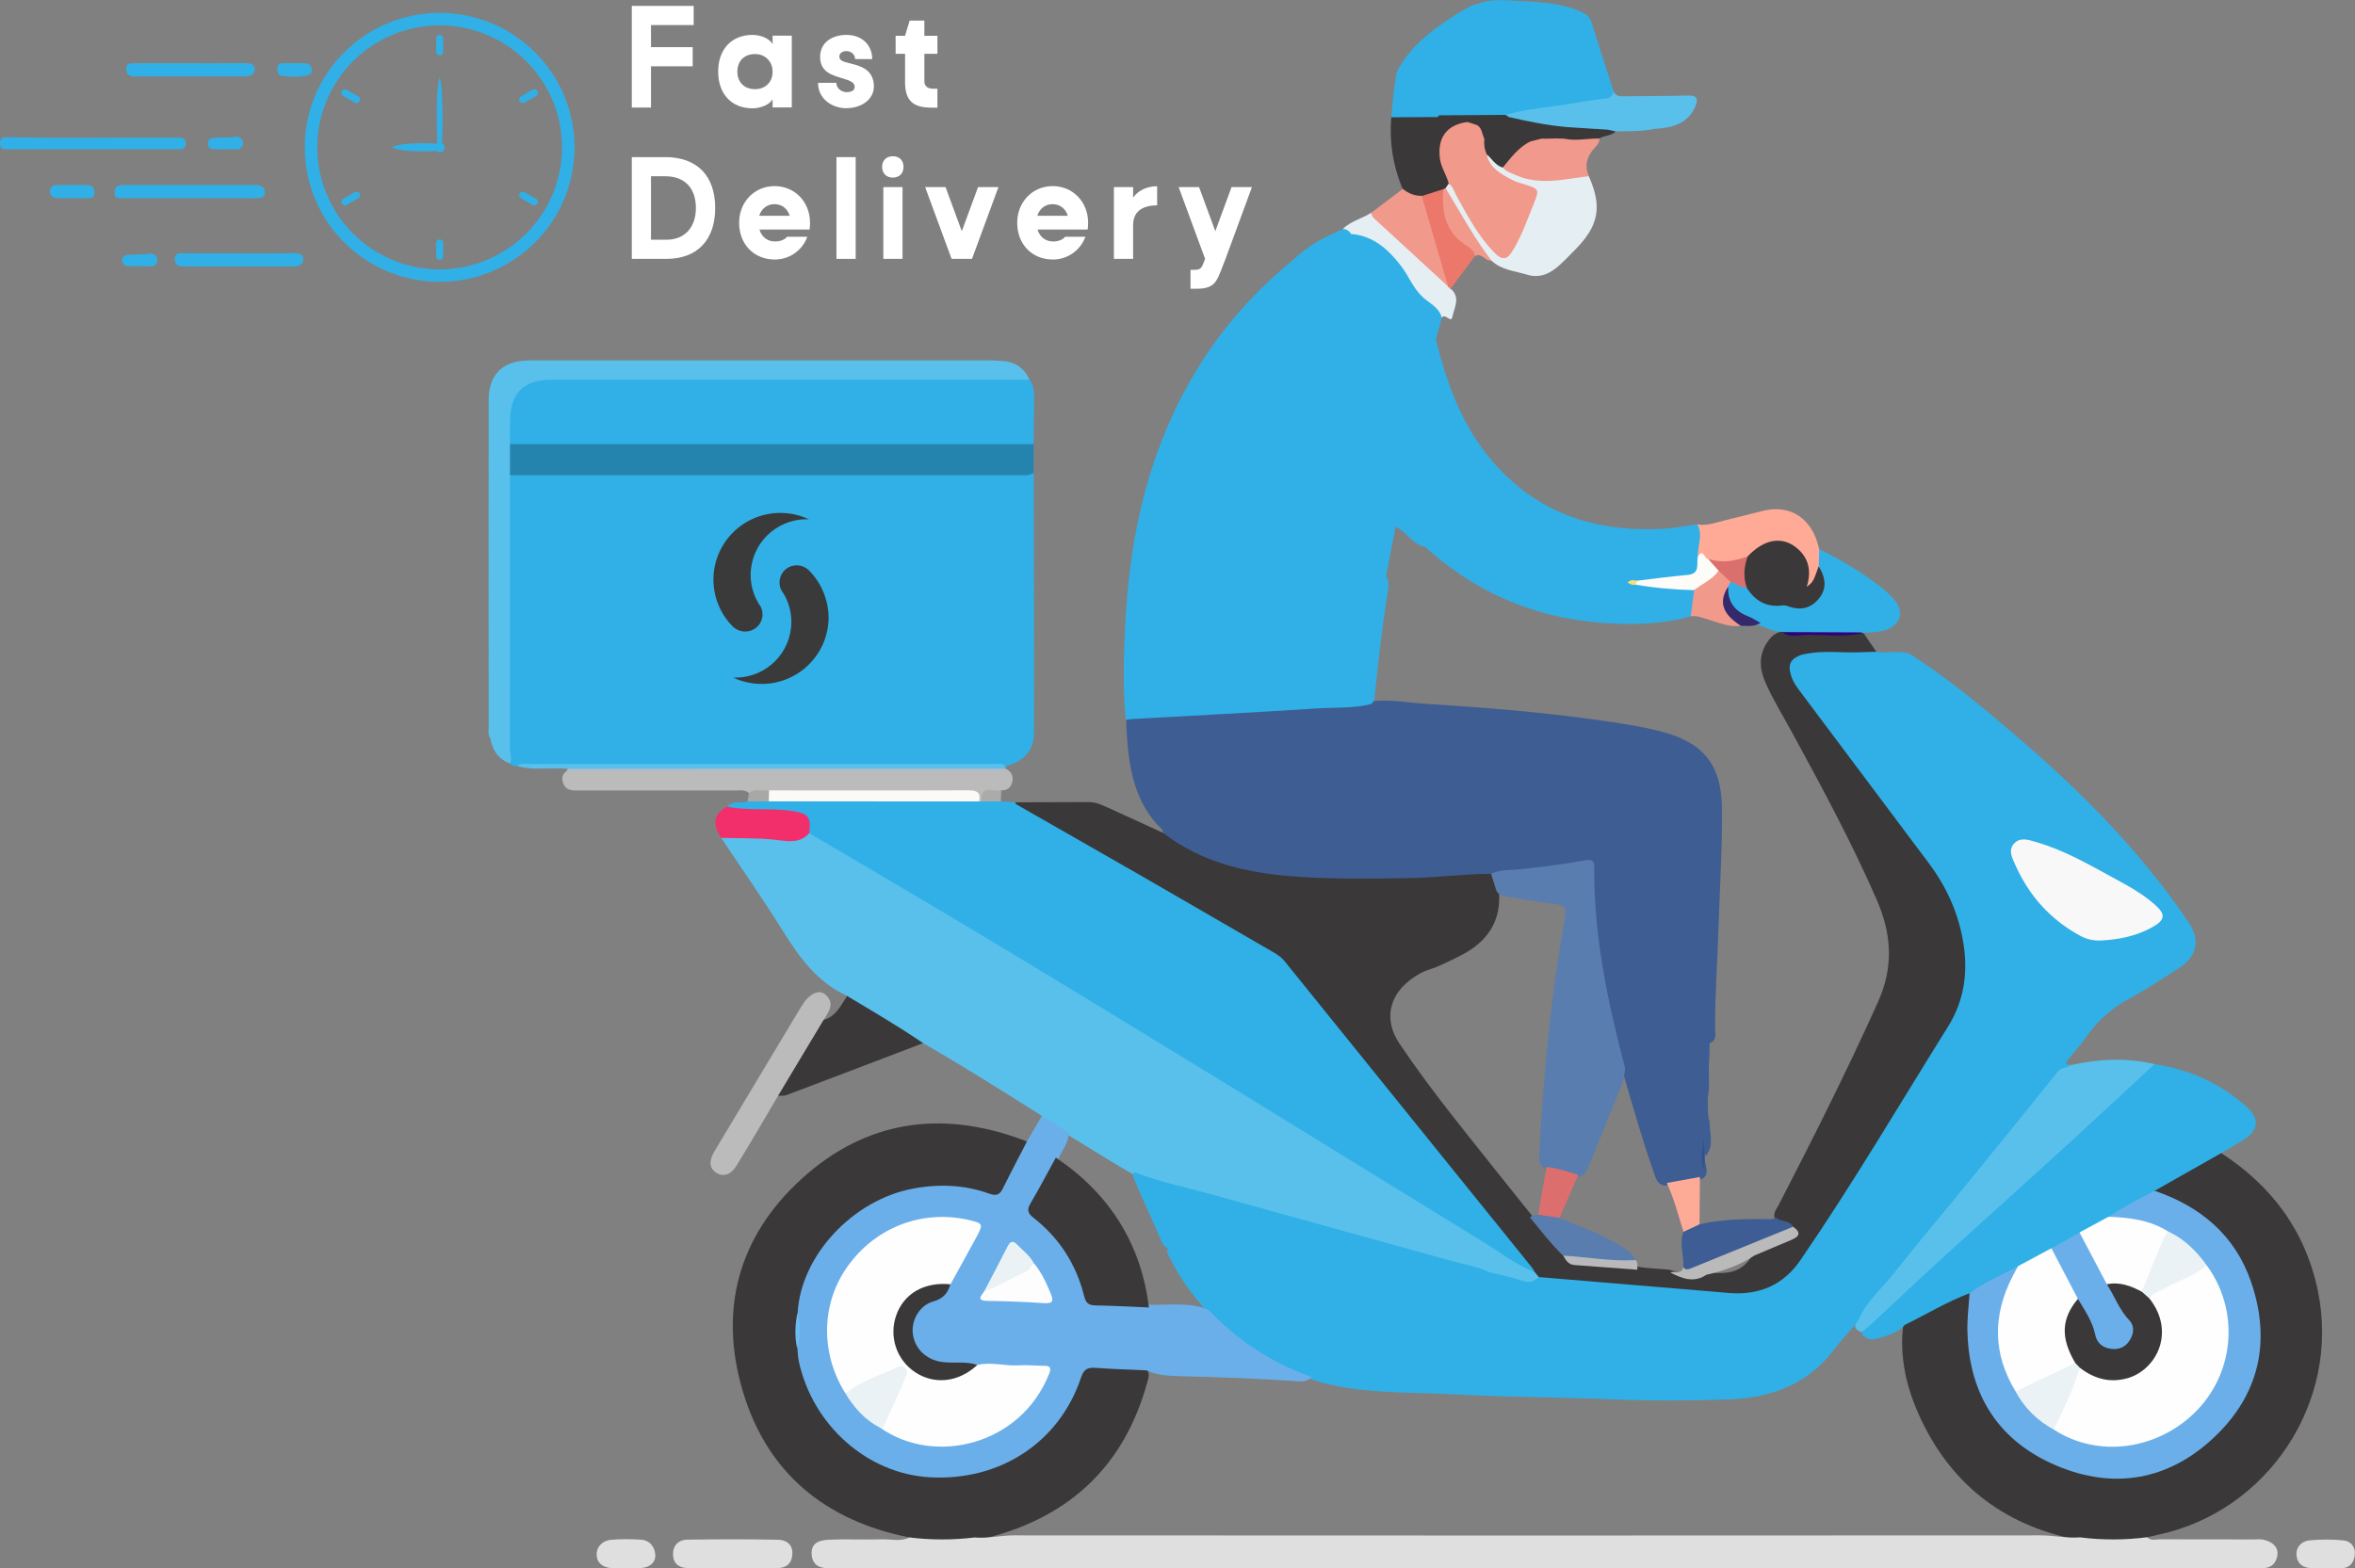 <svg width="575" height="383" viewBox="0 0 575 383" fill="none" xmlns="http://www.w3.org/2000/svg">
<rect x="0" y="0" width="575" height="383" fill="#808080" stroke="none"/>
<g clip-path="url(#clip0)">
<path d="M466.399 159.741C475.483 165.593 483.79 172.461 491.962 179.462C507.878 193.09 522.616 207.813 534.379 225.263C537.273 229.538 536.469 233.546 532.048 236.406C528.055 238.998 524.063 241.616 519.91 243.888C515.622 246.212 512.139 249.259 509.379 253.24C508.066 255.137 506.485 256.874 505.011 258.691C504.368 259.466 504.208 260.027 505.52 260.081C493.918 272.533 483.923 286.268 472.964 299.255C467.659 305.561 462.541 312.001 457.128 318.227C455.788 319.777 455.092 321.781 453.457 323.064C451.448 325.201 449.518 327.366 447.75 329.69C441.346 338.108 432.423 341.395 422.321 341.769C412.889 342.116 403.457 342.143 394.025 341.769C381.217 341.261 368.382 341.234 355.601 340.566C346.598 340.085 337.514 340.352 328.591 338.883C325.992 338.455 323.42 337.974 320.928 337.119C310.799 333.752 301.984 328.328 294.776 320.391C291.265 316.41 288.05 312.215 285.746 307.405C285.263 306.416 284.138 305.133 286.04 304.278C290.328 303.45 294.561 304.439 298.795 304.759C312.889 305.828 326.984 307.137 341.105 308.126C348.339 308.634 355.547 309.569 362.809 309.997C365.864 310.531 368.945 310.959 371.866 312.054C373.366 312.615 374.492 311.867 375.724 311.359C381.351 311.466 386.951 312.134 392.578 312.535C401.099 313.15 409.62 314.032 418.141 314.593C419.213 314.673 420.285 314.7 421.33 314.833C428.511 315.849 434.486 313.577 438.72 307.672C445.794 297.785 452.01 287.337 458.468 277.049C463.586 268.899 468.489 260.615 473.741 252.572C481.566 240.521 480.226 228.389 473.661 216.445C470.285 210.299 465.596 205.008 461.469 199.369C454.556 189.963 447.455 180.718 440.462 171.392C439.175 169.682 437.836 167.998 437.005 166.021C435.504 162.467 437.059 159.741 440.703 159.341C446.49 159.875 452.278 159.207 458.066 159.688C460.826 159.822 463.613 159.795 466.399 159.741Z" fill="#30B0E6"/>
<path d="M126.313 187.104C125.616 187.238 125.08 186.891 124.571 186.516C123.66 185.047 123.607 183.39 123.607 181.733C123.607 161.211 123.607 140.689 123.607 120.167C123.607 118.724 123.473 117.227 124.464 115.998C125.616 115.063 127.01 115.143 128.376 115.143C168.864 115.116 209.352 115.143 249.839 115.116C250.723 115.116 251.608 115.063 252.412 115.517C252.438 136.707 252.519 157.898 252.465 179.088C252.465 183.283 249.812 186.089 245.498 187.158C244.266 187.532 242.98 187.425 241.72 187.425C208.682 187.425 175.643 187.478 142.578 187.398C137.165 187.345 131.726 187.185 126.313 187.104Z" fill="#30B0E6"/>
<path d="M284.003 203.431C283.896 202.362 282.958 201.855 282.342 201.16C277.706 195.896 276.099 189.509 275.402 182.775C275.161 180.477 275.08 178.153 274.946 175.855C275.536 174.919 276.5 174.732 277.492 174.705C284.271 174.385 291.05 173.877 297.856 173.476C307.074 172.942 316.291 172.621 325.482 171.82C328.59 171.552 331.699 171.953 334.78 171.312C339.067 170.724 343.328 171.579 347.562 171.846C361.709 172.755 375.884 173.824 389.925 175.828C395.123 176.576 400.321 177.297 405.413 178.607C415.514 181.172 420.23 186.463 420.418 196.911C420.579 206.584 419.909 216.284 419.614 225.957C419.373 234.295 418.73 242.605 418.757 250.942C418.757 252.332 419.373 254.149 417.283 254.817C416.747 252.626 417.256 250.381 416.935 248.19C417.819 255.672 416.827 263.127 416.988 270.609C417.015 271.785 417.042 272.934 417.417 274.056C417.417 276.835 418.569 279.721 416.533 282.26C415.3 280.95 416.05 279.454 416.05 277.824C415.461 280.63 416.291 283.115 416.693 285.627C416.774 286.749 416.452 287.604 415.3 288.005C412.487 288.726 409.619 289.074 406.779 289.555C404.609 289.501 404.287 287.711 403.751 286.214C400.831 277.931 398.473 269.487 396.007 261.07C392.31 247.682 389.764 234.107 388.558 220.292C388.344 217.968 388.451 215.643 388.451 213.318C388.451 211.581 387.808 210.86 385.986 211.18C378.724 212.463 371.356 213.051 364.067 213.986C350.027 215.269 335.959 215.777 321.865 215.296C315.193 215.055 308.494 214.387 301.929 212.864C296.168 211.528 290.943 209.016 286.066 205.756C285.128 205.221 284.217 204.607 284.003 203.431Z" fill="#3E5D93"/>
<path d="M284.003 203.431C293.542 210.78 304.609 213.238 316.372 214.093C325.616 214.761 334.834 214.601 344.051 214.467C350.723 214.36 357.395 213.425 364.094 213.425C365.461 214.387 365.595 215.91 365.943 217.326C366.72 224.995 363.129 230.099 356.484 233.439C353.965 234.695 351.474 236.005 348.767 236.86C347.186 237.368 345.766 238.249 344.426 239.238C339.041 243.273 337.915 249.205 341.64 254.79C349.035 265.853 357.502 276.114 365.755 286.535C368.462 289.956 371.222 293.349 373.955 296.769C376.688 300.163 379.501 303.477 382.476 306.656C384.217 308.634 386.709 308.42 388.907 308.554C392.551 308.794 396.141 309.435 399.812 309.355C402.331 309.81 404.877 309.836 407.395 310.077C408.762 310.478 410.182 310.665 411.468 311.413C413.344 312.535 414.898 310.611 416.693 310.691C418.408 310.932 420.096 311.012 421.838 310.772C424.732 310.371 426.554 308.821 427.92 306.443C430.225 304.439 433.226 303.877 435.905 302.622C436.977 302.114 438.531 301.74 437.192 300.003C436.147 298.693 433.869 299.094 433.226 297.197C433.065 296.021 433.815 295.193 434.298 294.258C442.711 277.958 450.938 261.604 458.467 244.876C462.46 236.031 461.87 228.042 458.119 219.491C452.036 205.596 444.855 192.288 437.62 179.008C435.396 174.919 432.931 170.938 431.056 166.689C429.609 163.402 429.367 160.116 431.431 156.962C432.476 155.359 433.789 154.103 435.932 154.264C442.122 154.451 448.312 154.21 454.501 154.397C454.662 154.451 454.823 154.531 454.984 154.584C456.029 156.134 457.101 157.657 458.146 159.207C457.261 160.062 456.163 159.768 455.144 159.768C450.643 159.848 446.141 159.661 441.64 159.875C441.131 160.035 440.595 160.142 440.086 159.822C437.218 160.837 436.468 162.12 437.245 164.792C437.728 166.502 438.773 167.918 439.844 169.308C450.214 183.149 460.584 196.991 470.954 210.833C475.321 216.685 478.242 223.152 479.394 230.42C480.546 237.608 479.528 244.475 475.696 250.621C463.773 269.727 452.358 289.154 439.603 307.752C435.37 313.951 429.367 316.41 421.972 315.768C420.418 315.635 418.864 315.501 417.31 315.368C403.43 314.219 389.576 313.043 375.696 311.894C375.053 311.627 374.491 311.253 374.035 310.718C356.136 288.726 338.451 266.547 320.498 244.582C320.364 244.422 320.23 244.288 320.123 244.128C315.086 235.978 307.368 231.195 299.223 226.599C282.101 216.952 265.166 207.039 248.231 197.098C248.071 196.991 247.937 196.858 247.803 196.697C247.642 196.43 247.669 196.19 247.883 195.949C253.885 195.922 259.887 195.922 265.889 195.896C267.604 195.896 269.078 196.617 270.579 197.285C275.08 199.316 279.528 201.374 284.003 203.431Z" fill="#3A3838"/>
<path d="M374.732 310.691C375.053 311.092 375.375 311.466 375.697 311.867C374.544 313.016 373.419 313.417 371.677 312.802C369.051 311.867 366.238 311.386 363.532 310.691C347.535 307.458 332.047 302.408 316.291 298.212C304.368 295.033 292.524 291.666 280.627 288.379C279.421 288.032 278.189 287.684 277.09 287.07C271.463 283.863 265.997 280.336 260.423 276.996C258.467 275.392 255.814 274.724 254.314 272.48C244.721 266.441 235.155 260.375 225.321 254.737C222.883 254.416 221.195 252.732 219.239 251.557C215.836 249.526 212.487 247.388 209.084 245.384C208.172 244.85 207.288 244.235 206.806 243.22C199.571 239.906 195.204 233.894 191.157 227.374C186.334 219.651 181.109 212.169 176.045 204.58C179.85 202.977 183.789 203.805 187.701 204.072C190.782 204.286 193.864 204.767 196.758 203.217C198.58 202.71 199.92 203.832 201.313 204.66C221.65 216.685 241.935 228.79 262.138 241.028C298.392 262.967 334.459 285.279 370.471 307.618C371.972 308.58 373.285 309.729 374.732 310.691Z" fill="#59C0EB"/>
<path d="M374.731 310.691C370.23 309.008 366.505 305.988 362.486 303.53C342.389 291.211 322.373 278.786 302.277 266.467C282.502 254.362 262.727 242.284 242.872 230.313C227.84 221.254 212.673 212.41 197.561 203.458C196.811 199.102 193.515 198.595 189.978 198.488C187.164 198.408 184.324 198.675 181.537 198.301C180.144 198.114 178.59 198.167 177.491 196.965C178.402 196.19 179.447 195.842 180.653 195.949C182.877 196.43 185.021 195.575 187.245 195.575C203.751 195.682 220.283 195.682 236.789 195.602C240.567 195.575 244.319 195.949 248.043 196.377C258.145 202.149 268.247 207.92 278.349 213.719C289.201 219.972 300.026 226.278 310.851 232.531C311.87 233.119 312.807 233.733 313.584 234.669C333.815 259.76 354.045 284.825 374.303 309.89C374.49 310.184 374.597 310.451 374.731 310.691Z" fill="#30B0E6"/>
<path d="M334.78 171.953C330.413 173.049 325.911 172.728 321.463 173.022C306.431 174.011 291.372 174.759 276.34 175.614C275.857 175.641 275.375 175.748 274.893 175.828C274.062 167.785 274.357 159.741 274.786 151.698C275.697 134.73 278.778 118.189 285.772 102.557C292.631 87.219 302.519 74.206 315.595 63.597C316.774 63.704 316.372 64.613 316.157 65.094C313.398 71.427 314.067 77.867 315.407 84.333C312.808 103.76 319.641 120.006 332.288 134.356C334.459 136.814 337.352 138.605 338.907 141.598C339.201 143.468 338.719 145.285 338.451 147.075C337.326 154.451 336.495 161.879 335.718 169.308C335.664 170.27 335.638 171.258 334.78 171.953Z" fill="#30B0E6"/>
<path d="M315.006 84.627C312.942 78.08 312.567 71.587 315.434 65.147C315.649 64.666 316.211 64.185 315.595 63.597C318.355 60.952 321.49 58.868 325 57.291C326.608 57.425 328.001 56.302 329.609 56.463C334.941 56.783 338.773 59.723 341.935 63.678C344.025 66.296 345.686 69.262 347.482 72.095C347.696 74.045 348.634 75.756 349.33 77.546C349.974 79.256 350.59 80.966 350.59 82.81C353.269 93.846 357.101 104.348 364.738 113.059C375.697 125.565 389.845 130.027 406.029 129.145C408.843 128.985 411.603 128.424 414.389 128.05C416.265 129.012 415.676 130.775 415.756 132.298C415.836 133.528 415.193 134.703 415.274 135.933C415.086 140.395 414.711 140.823 410.317 141.437C406.967 141.891 403.618 142.533 400.215 142.506C399.223 142.479 398.259 142.533 397.294 142.853C380.922 144.296 365.059 143.04 350.429 134.623C349.518 134.089 348.553 133.581 347.482 133.447C344.588 132.592 343.168 129.626 340.461 128.477C329.207 119.232 321.061 107.875 316.721 93.926C315.783 90.933 314.684 87.887 315.006 84.627Z" fill="#30B0E6"/>
<path d="M222.079 375.491C201.607 371.43 187.352 359.832 181.377 339.818C175.428 319.857 180.305 301.9 195.793 287.845C211.361 273.709 229.608 271.037 249.357 278.252C249.812 278.412 250.268 278.599 250.696 278.786C251.42 279.641 250.991 280.496 250.536 281.191C248.767 284.104 247.374 287.203 245.712 290.169C244.587 292.147 243.14 292.761 240.862 292.067C234.11 289.982 227.277 289.875 220.444 291.692C207.261 295.14 196.65 307.512 195.444 320.846C194.935 323.598 194.56 326.35 195.418 329.129C197.025 343.238 204.769 352.831 217.792 357.802C236.361 364.883 255.841 355.717 262.915 337.092C264.308 333.458 264.791 332.87 268.676 333.351C272.427 333.806 276.259 333.351 279.93 334.367C280.868 335.409 280.412 336.585 280.091 337.68C274.517 357.935 261.307 370.387 241.05 375.571C239.844 375.892 238.612 376.186 237.325 376.293C233.413 377.068 229.448 376.961 225.509 376.72C224.303 376.64 223.044 376.453 222.079 375.491Z" fill="#3A3838"/>
<path d="M280.01 334.687C275.83 334.5 271.65 334.367 267.47 334.073C265.568 333.939 264.657 334.34 263.96 336.398C258.681 352.27 244.131 361.783 226.982 360.794C211.763 359.913 198.445 348.128 195.042 332.496C194.828 331.454 194.801 330.385 194.694 329.343C194.667 326.43 194.962 323.545 194.748 320.632C195.525 306.71 208.145 293.082 222.883 290.303C229.206 289.101 235.503 289.341 241.559 291.532C243.381 292.173 244.131 291.746 244.908 290.169C246.784 286.348 248.794 282.58 250.723 278.813C251.929 276.728 253.161 274.644 254.367 272.56C256.564 273.896 258.762 275.259 260.932 276.595C261.012 279.214 259.137 281.057 258.279 283.302C256.109 286.642 254.716 290.383 252.599 293.75C251.714 295.166 252.197 296.315 253.376 297.304C259.244 302.221 263.183 308.42 265.326 315.769C265.755 317.238 266.505 318.2 268.14 318.147C272.508 318.013 276.848 318.334 281.189 318.655C285.852 318.761 290.568 317.986 295.069 319.884C302.143 327.366 310.53 332.87 320.284 336.317C318.944 337.707 317.202 337.36 315.621 337.253C306.698 336.692 297.776 336.317 288.853 336.13C285.852 336.024 282.797 336.05 280.01 334.687Z" fill="#6AAFEA"/>
<path d="M542.337 281.618C554.797 289.715 562.969 300.778 565.971 315.448C571.464 342.33 553.779 369.185 526.823 374.85C525.965 375.037 525.108 375.251 524.277 375.438C520.017 377.736 515.435 376.667 510.96 376.667C510.102 376.667 509.245 376.426 508.388 376.293C490.274 373.033 476.93 363.333 469.052 346.685C465.622 339.417 463.666 331.721 464.711 323.545C465.06 322.663 465.863 322.315 466.641 321.941C470.258 320.178 473.902 318.441 477.385 316.41C478.511 315.742 479.743 314.994 481.137 315.849C481.967 316.998 481.673 318.254 481.512 319.51C478.618 339.658 491.56 356.973 511.657 359.913C531.673 362.825 550.885 346.338 550.938 326.19C550.992 310.531 542.793 298.453 528.136 292.521C527.332 292.2 526.474 291.933 525.938 291.158C525.617 290.33 526.18 289.875 526.742 289.528C531.324 286.802 535.987 284.264 540.649 281.699C541.158 281.405 541.774 281.271 542.337 281.618Z" fill="#3A3838"/>
<path d="M507.851 375.464C513.317 376.159 518.783 376.133 524.249 375.438C525.134 376.346 526.286 375.945 527.304 375.945C534.994 375.972 542.685 375.972 550.375 375.972C551.152 375.972 551.956 375.865 552.706 376.052C554.555 376.48 556.189 377.576 556.082 379.526C555.948 381.584 554.635 383.107 552.197 382.973C551.527 382.947 550.83 382.973 550.16 382.973C434.753 382.973 319.346 382.973 203.965 382.973C203.483 382.973 203.001 382.947 202.492 382.973C200.16 383.08 198.419 382.305 198.178 379.74C197.91 376.72 200.214 376.133 202.358 376.052C206.725 375.839 211.12 376.079 215.487 375.945C217.685 375.892 219.935 376.56 222.079 375.491C227.358 376.133 232.636 376.133 237.942 375.491C241.157 375.785 244.292 374.984 247.508 374.984C331.109 375.037 414.71 375.037 498.312 374.984C501.5 374.984 504.662 375.732 507.851 375.464Z" fill="#DFDFDF"/>
<path d="M251.367 92.751C252.68 94.407 252.492 96.385 252.492 98.309C252.465 101.702 252.412 105.096 252.385 108.489C251.287 109.558 249.866 109.425 248.527 109.425C208.521 109.451 168.516 109.451 128.51 109.425C127.144 109.425 125.777 109.505 124.572 108.65C120.552 100.526 125.509 91.842 134.405 91.842C172.106 91.762 209.781 91.788 247.482 91.815C248.848 91.815 250.215 91.788 251.367 92.751Z" fill="#30B0E6"/>
<path d="M542.337 281.618C536.924 284.691 531.485 287.764 526.072 290.837C524.625 293.109 521.892 293.483 519.882 294.926C518.408 295.968 516.72 296.796 515.113 297.705C512.674 298.693 510.611 300.35 508.226 301.419C505.868 302.782 503.457 304.011 501.125 305.374C498.392 306.977 495.472 308.26 492.819 309.97C488.666 311.573 485.263 314.646 480.895 315.849C475.375 317.906 470.364 321.006 465.086 323.571C463.237 325.629 460.638 326.243 458.146 326.965C456.806 327.339 455.439 327.072 454.582 325.709C455.198 323.144 457.396 321.834 459.164 320.284C465.434 314.78 471.409 308.955 477.653 303.396C486.87 295.193 495.82 286.722 504.93 278.438C510.825 273.094 516.694 267.723 522.481 262.245C523.526 261.257 524.464 260.081 526.045 259.894C534.512 261.15 542.042 264.543 548.446 270.208C551.903 273.281 551.474 276.221 547.562 278.519C545.82 279.534 544.078 280.576 542.337 281.618Z" fill="#30B0E6"/>
<path d="M340.997 17.636C344.346 11.063 349.974 7.081 356.056 3.18C359.968 0.668 363.398 -0.214 368.007 0.08C374.143 0.481 380.225 0.294 385.986 2.859C387.192 3.394 388.13 4.035 388.559 5.398C390.327 11.036 392.149 16.648 393.971 22.259C394.507 24.664 392.605 24.664 391.185 24.931C384.03 26.214 376.822 27.176 369.641 28.298C368.864 28.432 368.114 28.592 367.364 28.752C362.219 29.073 357.101 28.832 351.956 28.913C349.759 28.726 347.348 29.501 345.418 28.378C343.462 27.229 343.945 24.584 343.114 22.687C342.39 21.003 341.292 19.453 340.997 17.636Z" fill="#30B0E6"/>
<path d="M124.517 108.463C167.149 108.463 209.753 108.49 252.384 108.49C252.384 110.814 252.384 113.166 252.384 115.491C251.339 116.212 250.16 116.052 248.981 116.052C207.502 116.052 166.023 116.052 124.544 116.052C124.437 115.945 124.33 115.838 124.196 115.731C124.035 115.464 123.928 115.17 123.874 114.849C123.794 112.818 123.445 110.788 124.169 108.81C124.276 108.703 124.41 108.57 124.517 108.463Z" fill="#2484AD"/>
<path d="M526.045 259.894C519.507 265.933 513.023 272.025 506.458 278.038C495.954 287.631 485.37 297.117 474.866 306.683C468.918 312.108 463.103 317.612 457.208 323.09C456.351 323.865 455.466 324.613 454.582 325.362C452.76 324.8 452.492 323.812 453.752 322.396C455.627 317.933 459.352 314.833 462.272 311.146C468.837 302.889 475.616 294.846 482.262 286.669C489.041 278.358 495.793 270.021 502.492 261.631C503.35 260.562 504.689 260.963 505.52 260.134C512.353 258.638 519.185 258.237 526.045 259.894Z" fill="#59C0EB"/>
<path d="M251.366 92.751C212.46 92.751 173.526 92.751 134.619 92.751C127.787 92.751 124.544 96.037 124.544 102.931C124.544 104.775 124.544 106.619 124.518 108.463V108.49C124.062 108.89 123.553 109.184 122.963 109.238C121.007 109.371 120.632 110.627 120.686 112.257C120.739 113.7 120.659 115.17 120.659 116.613C120.659 136.414 120.659 156.187 120.632 175.961C120.632 177.458 121.088 179.115 119.721 180.344C119.105 179.462 119.319 178.473 119.319 177.511C119.319 150.87 119.292 124.229 119.319 97.587C119.319 92.029 122.213 88.689 127.438 88.128C128.349 88.582 129.341 88.368 130.305 88.368C167.336 88.368 204.368 88.368 241.399 88.368C242.363 88.368 243.355 88.582 244.266 88.128C247.615 88.235 250 89.704 251.366 92.751Z" fill="#59C0EB"/>
<path d="M182.851 193.678C181.859 192.796 180.654 193.063 179.528 193.063C166.747 193.063 153.966 193.063 141.157 193.063C139.764 193.063 138.344 193.09 137.647 191.594C137.085 190.364 137.085 189.135 138.397 188.28C139.389 187.505 140.568 187.505 141.72 187.505C175.804 187.505 209.914 187.478 243.998 187.505C244.292 187.505 244.587 187.559 244.882 187.585C245.07 187.612 245.257 187.665 245.445 187.692C246.892 188.333 247.508 189.456 247.16 190.979C246.838 192.395 245.873 193.09 244.4 193.037C242.604 193.865 240.38 194.025 239.335 196.136C238.987 196.056 238.719 195.896 238.478 195.628C237.433 193.705 235.557 193.972 233.842 193.945C219.828 193.918 205.814 193.945 191.8 193.918C190.541 193.918 189.282 193.972 188.022 193.838C186.334 193.811 184.593 194.025 182.851 193.678Z" fill="#BBBBBB"/>
<path d="M387.942 43.075C391.211 50.45 390.381 55.046 384.754 60.818C383.467 62.128 382.181 63.464 380.815 64.72C378.564 66.777 376.018 68.033 372.91 67.098C369.909 66.189 366.613 65.975 364.148 63.651C360.557 60.551 358.173 56.569 356.002 52.454C354.877 50.317 353.51 48.313 352.653 46.041C352.626 45.4 352.814 44.919 353.457 44.705C355.172 44.785 355.52 46.255 356.163 47.404C358.414 51.492 360.665 55.554 363.585 59.215C366.586 62.983 367.685 62.903 369.855 58.734C371.463 55.634 372.562 52.294 373.955 49.114C374.786 47.19 374.196 46.255 372.213 45.801C368.918 44.999 366.051 43.449 363.853 40.804C363.183 40.002 362.246 39.307 362.808 38.025C365.086 37.677 365.783 40.216 367.605 40.697C372.83 44.01 378.51 43.636 384.245 42.861C385.531 42.648 386.763 42.38 387.942 43.075Z" fill="#E5EEF3"/>
<path d="M454.984 154.557C454.877 154.584 454.77 154.611 454.662 154.664C454.528 154.611 454.394 154.557 454.234 154.477C453.939 154.344 453.644 154.264 453.349 154.237C447.508 154.13 441.64 154.157 435.799 154.237C433.467 154.664 431.592 153.355 429.528 152.714C427.974 151.992 426.367 151.297 424.946 150.335C422.481 148.705 420.874 146.594 421.329 143.415C421.463 142.773 421.731 142.239 422.374 141.945C424.009 141.597 425.295 142.559 426.715 143.094C429.85 147.77 434.914 147.369 439.577 147.717C442.524 147.93 444.775 144.831 444.561 141.731C444.48 140.342 443.703 139.166 443.489 137.803C443.408 136.52 443.14 135.184 444.185 134.115C449.491 136.734 454.582 139.727 459.244 143.388C460.531 144.403 461.79 145.526 462.781 146.808C464.898 149.507 463.934 152.553 460.718 153.756C458.869 154.424 456.913 154.477 454.984 154.557Z" fill="#30B0E6"/>
<path d="M206.833 243.246C213.076 246.987 219.373 250.648 225.375 254.763C214.255 259.012 203.135 263.261 192.015 267.456C191.426 267.697 190.675 267.563 190.006 267.616C189.684 267.002 189.952 266.467 190.273 265.986C193.542 260.856 196.436 255.485 199.625 250.327C199.973 249.74 200.348 249.178 201.099 249.072C204.153 248.27 205.279 245.544 206.833 243.246Z" fill="#3A3838"/>
<path d="M353.725 44.839C353.457 45.213 353.216 45.56 352.948 45.934C352.895 46.228 352.761 46.495 352.519 46.709C350.858 47.832 348.929 48.045 347.053 48.526C345.07 48.606 343.302 48.313 342.471 46.148C340.113 40.537 339.202 34.711 339.685 28.672C340.703 27.683 342.016 27.603 343.195 27.897C345.847 28.592 348.527 28.298 351.206 28.405C356.699 28.352 362.166 28.512 367.659 28.325C372.643 28.298 377.385 29.901 382.235 30.543C382.477 30.676 382.691 30.863 382.825 31.104C380.762 31.692 382.905 33.242 382.128 34.123C381.485 34.578 380.788 34.578 380.038 34.444C378.832 34.097 377.627 33.963 376.394 34.417C375.456 34.658 374.545 35.005 373.554 35.059C371.49 34.818 370.526 36.422 369.293 37.597C366.507 40.243 365.435 40.136 363.264 36.929C362.675 36.047 362.246 35.085 361.844 34.123C361.442 32.867 360.612 31.799 360.263 30.543C360.29 30.276 360.585 30.008 360.585 29.821C360.585 29.474 360.29 29.768 360.156 29.794C359.459 30.035 358.709 30.169 357.986 30.409C353.189 31.718 351.421 34.925 352.519 39.735C352.975 41.392 354.609 42.835 353.725 44.839Z" fill="#3A3838"/>
<path d="M201.099 249.072C197.401 255.244 193.703 261.444 189.979 267.616C186.576 273.361 183.253 279.133 179.743 284.825C178.644 286.615 176.769 287.711 174.786 286.348C172.776 284.959 173.419 282.901 174.464 281.137C180.574 270.903 186.737 260.669 192.873 250.434C193.784 248.938 194.668 247.442 195.579 245.945C197.455 242.765 199.866 241.456 201.528 242.899C203.912 245.01 202.412 247.067 201.099 249.072Z" fill="#BBBBBB"/>
<path d="M124.544 116.052C124.544 138.311 124.544 160.543 124.49 182.802C124.49 184.031 125.08 185.261 124.571 186.49C122.079 185.581 120.578 183.818 119.962 181.279C120.364 180.237 120.149 179.168 120.149 178.099C120.176 157.711 120.149 137.322 120.149 116.96C120.123 116.586 120.203 116.239 120.417 115.891C121.811 115.063 123.177 115.09 124.544 116.052Z" fill="#59C0EB"/>
<path d="M382.797 31.05C377.947 30.65 373.178 29.688 368.435 28.592C368.087 28.512 367.712 28.432 367.551 28.058C373.044 26.508 378.724 26.16 384.298 25.198C386.951 24.717 389.63 24.37 392.31 23.996C393.355 23.862 393.81 23.248 393.917 22.259C394.507 23.595 395.632 23.542 396.838 23.515C401.902 23.435 406.94 23.488 412.004 23.328C414.335 23.248 414.764 24.103 413.907 26.053C411.951 30.516 407.985 31.184 403.805 31.505C400.75 31.291 397.722 31.745 394.668 31.558C393.006 31.772 391.318 31.665 389.71 32.173C387.299 32.52 384.941 32.386 382.797 31.05Z" fill="#59C0EB"/>
<path d="M444.186 134.115C444.159 135.505 444.105 136.921 444.078 138.311C444.32 140.048 443.891 141.571 442.712 142.88C442.39 143.254 441.935 143.602 441.452 143.415C440.943 143.227 440.863 142.693 440.836 142.212C440.809 141.624 440.97 141.063 440.97 140.475C440.97 137.509 439.764 135.184 437.112 133.821C434.352 132.405 431.672 132.646 429.18 134.596C428.35 135.264 427.653 136.12 426.661 136.547C423.768 137.776 420.847 138.337 417.765 137.295C416.64 136.921 415.756 136.013 414.55 135.852C414.47 133.26 415.863 130.615 414.416 128.05C416.667 128.504 418.73 127.676 420.82 127.168C424.009 126.366 427.224 125.565 430.413 124.763C436.469 123.267 441.452 125.965 443.542 131.898C443.784 132.619 443.971 133.367 444.186 134.115Z" fill="#FEAA96"/>
<path d="M178.591 382.973C175.081 382.973 171.598 382.947 168.087 382.973C165.917 382.973 164.443 382.011 164.336 379.82C164.202 377.549 165.595 376.052 167.846 376.026C175.242 375.919 182.637 375.892 190.006 376.052C191.962 376.079 193.596 377.175 193.463 379.553C193.329 381.904 191.989 383 189.658 382.973C185.987 382.973 182.289 382.973 178.591 382.973Z" fill="#DFDFDF"/>
<path d="M373.633 34.551C374.544 34.31 375.482 34.097 376.393 33.856C377.545 33.429 378.724 33.482 379.877 33.803C380.654 33.83 381.458 33.856 382.235 33.883C384.968 32.413 387.754 32.52 390.514 33.776C390.648 35.112 389.523 35.78 388.88 36.662C387.353 38.639 386.87 40.697 387.942 43.022C381.886 43.743 375.804 45.427 369.828 42.648C368.783 42.167 367.631 41.899 366.935 40.884C368.194 37.784 370.257 35.486 373.633 34.551Z" fill="#F1998C"/>
<path d="M342.525 46.121C343.865 47.27 345.419 47.858 347.187 47.832C348.125 48.473 348.5 49.488 348.741 50.531C350.135 56.142 351.85 61.647 353.725 67.125C353.993 67.953 354.261 68.781 353.967 69.663C352.788 70.866 352.091 69.663 351.367 69.075C346.035 64.746 341.507 59.509 336.201 55.127C335.29 54.378 334.111 53.523 334.781 51.973C337.38 50.023 339.953 48.072 342.525 46.121Z" fill="#F19A8C"/>
<path d="M334.807 51.947C334.807 52.588 335.182 53.042 335.611 53.443C341.613 58.974 347.615 64.479 353.617 70.01C353.858 70.117 354.046 70.278 354.18 70.518C356.725 72.629 355.037 75.168 354.608 77.412C354.287 79.069 352.867 76.37 352.036 77.573C350.294 75.943 348.204 74.633 347.159 72.335C344.962 70.251 343.917 67.365 342.122 65.013C338.987 60.925 335.369 57.612 329.903 57.131C329.18 56.81 328.295 56.757 327.894 55.901C329.823 53.951 332.583 53.416 334.807 51.947Z" fill="#E5EEF3"/>
<path d="M177.492 196.991C182.798 198.114 188.264 197.232 193.596 198.087C197.375 198.701 198.071 199.583 197.562 203.485C195.177 206.237 191.962 205.382 189.122 205.088C184.754 204.607 180.413 204.767 176.072 204.634C173.795 201.133 174.223 198.862 177.492 196.991Z" fill="#F22F6B"/>
<path d="M354.153 70.545C353.966 70.385 353.778 70.198 353.591 70.037C351.581 63.116 349.545 56.169 347.535 49.248C347.401 48.794 347.294 48.312 347.187 47.858C348.928 47.297 350.67 46.763 352.412 46.202C353.135 46.977 353.242 47.965 353.189 48.927C352.921 53.416 354.93 56.703 358.441 59.322C359.486 60.097 360.852 60.845 360.102 62.582C358.119 65.227 356.136 67.873 354.153 70.545Z" fill="#EB786B"/>
<path d="M568.033 382.973C566.854 382.973 565.702 382.973 564.523 382.973C562.353 383 560.906 381.958 560.718 379.82C560.558 377.789 562.004 376.4 563.826 376.213C566.613 375.919 569.454 375.946 572.24 376.213C574.062 376.4 575.188 377.923 574.946 379.767C574.732 381.584 573.741 383.053 571.517 383C570.364 382.973 569.212 382.973 568.033 382.973Z" fill="#DFDFDF"/>
<path d="M152.84 382.973C151.688 382.973 150.509 383.027 149.356 382.973C147.24 382.866 145.686 381.744 145.686 379.633C145.686 377.602 147.213 376.239 149.223 376.052C151.634 375.839 154.072 375.892 156.484 376.026C158.654 376.159 159.86 377.789 159.994 379.686C160.128 381.691 158.574 382.786 156.618 382.946C155.359 383.053 154.099 382.973 152.84 382.973Z" fill="#DFDFDF"/>
<path d="M126.312 187.104C127.224 186.222 128.349 186.597 129.367 186.597C167.068 186.57 204.742 186.57 242.443 186.597C243.462 186.597 244.614 186.222 245.498 187.131L245.552 187.211C244.507 187.933 243.301 187.719 242.149 187.719C208.681 187.719 175.187 187.799 141.72 187.639C136.789 187.612 131.806 187.692 126.875 187.238C126.688 187.211 126.5 187.158 126.312 187.104Z" fill="#59C0EB"/>
<path d="M126.876 187.265C131.94 187.238 136.978 187.184 142.042 187.184C176.554 187.184 211.04 187.211 245.552 187.238C245.526 187.398 245.499 187.559 245.499 187.719L245.472 187.746C244.668 188.253 243.757 188.04 242.9 188.04C209.004 188.04 175.107 188.04 141.185 188.04C140.327 188.04 139.443 188.253 138.612 187.772C134.727 187.318 130.761 188.2 126.876 187.265Z" fill="#59C0EB"/>
<path d="M244.293 88.128C243.409 89.036 242.283 88.662 241.238 88.662C204.314 88.689 167.39 88.689 130.493 88.662C129.475 88.662 128.323 89.036 127.438 88.128C128.108 88.074 128.805 88.021 129.475 88.021C167.069 88.021 204.663 88.021 242.256 88.021C242.953 88.021 243.623 88.101 244.293 88.128Z" fill="#59C0EB"/>
<path d="M138.612 187.772C174.223 187.772 209.834 187.746 245.445 187.746C244.882 188.521 244.078 188.334 243.301 188.334C208.333 188.334 173.365 188.307 138.397 188.28C138.478 188.093 138.558 187.933 138.612 187.772Z" fill="#B6BAC6"/>
<path d="M360.102 62.555C359.995 61.085 358.843 60.524 357.798 59.83C352.841 56.543 351.956 51.626 352.412 46.202C352.6 46.121 352.787 46.014 352.948 45.934C356.565 51.893 359.915 58.066 364.148 63.651C362.648 63.891 361.817 61.593 360.102 62.555Z" fill="#F19A8C"/>
<path d="M350.991 28.592C347.24 28.619 343.488 28.645 339.764 28.645C339.871 24.931 340.434 21.27 340.996 17.636C343.167 19.747 344.238 22.526 344.694 25.332C345.069 27.737 346.034 28.378 348.231 28.084C349.276 27.951 350.348 28.111 351.42 28.165C351.366 28.405 351.232 28.539 350.991 28.592Z" fill="#30B0E6"/>
<path d="M239.094 195.709C239.282 195.789 239.47 195.789 239.657 195.709C241.238 194.8 242.792 194.854 244.373 195.709C245.552 195.789 246.731 195.896 247.91 195.976C247.964 196.109 248.017 196.27 248.071 196.43C226.233 196.457 204.394 196.484 182.556 196.51C181.886 196.51 181.19 196.59 180.681 196.003C181.324 195.922 181.94 195.842 182.583 195.735C184.325 194.827 186.174 195.067 188.023 195.067C204.046 194.854 220.043 195.014 236.067 194.987C237.112 194.987 238.157 195.067 239.094 195.709Z" fill="#30B0E6"/>
<path d="M120.418 116.052C120.418 136.868 120.418 157.711 120.418 178.527C120.418 179.462 120.739 180.477 119.936 181.306C119.882 180.985 119.828 180.664 119.748 180.344C119.775 162.307 119.802 144.243 119.855 126.206C119.855 122.812 119.882 119.419 119.909 116.025C120.096 115.865 120.257 115.891 120.418 116.052Z" fill="#59C0EB"/>
<path d="M390.514 33.83C387.754 33.776 384.994 34.444 382.235 33.936C381.672 32.841 380.225 31.558 382.797 31.05C385.155 31.211 387.486 31.371 389.844 31.505C390.782 31.104 391.747 31.291 392.712 31.344C393.301 31.558 393.998 31.531 394.48 32.093C393.408 33.242 391.72 33.001 390.514 33.83Z" fill="#3A3838"/>
<path d="M347.16 72.362C348.848 74.045 351.367 74.954 352.037 77.599C351.554 79.336 351.072 81.073 350.59 82.81C349.33 79.657 348.071 76.504 346.812 73.324C346.651 72.923 346.812 72.602 347.16 72.362Z" fill="#30B0E6"/>
<path d="M441.051 159.661C445.472 158.806 449.92 159.501 454.368 159.287C455.627 159.234 456.887 159.207 458.146 159.18C460.879 159.661 463.72 158.699 466.399 159.741C463.746 161.051 460.933 160.035 458.2 160.356C453.511 159.688 448.795 160.249 444.105 160.035C443.087 160.009 441.989 160.409 441.051 159.661Z" fill="#30B0E6"/>
<path d="M187.701 195.709C185.986 195.709 184.272 195.709 182.557 195.735C182.664 195.041 182.771 194.373 182.851 193.704C184.352 192.422 186.12 193.277 187.755 193.063C188.371 193.945 188.452 194.827 187.701 195.709Z" fill="#A8A8A7"/>
<path d="M244.373 195.709C242.792 195.709 241.238 195.709 239.657 195.735C239.309 191.353 242.631 193.544 244.454 193.036C244.427 193.918 244.4 194.8 244.373 195.709Z" fill="#ABABAA"/>
<path d="M394.454 32.093C393.838 31.959 393.221 31.799 392.578 31.665C393.034 30.944 393.971 31.612 394.481 30.997C397.589 31.291 400.751 30.382 403.805 31.505C400.724 32.173 397.589 31.986 394.454 32.093Z" fill="#59C0EB"/>
<path d="M327.894 55.928C328.805 55.928 329.421 56.436 329.904 57.157C328.242 56.703 326.661 58.253 325 57.291C325.965 56.837 326.929 56.383 327.894 55.928Z" fill="#30B0E6"/>
<path d="M276.956 286.268C283.467 288.78 290.327 290.169 297.053 292.04C316.184 297.411 335.316 302.622 354.448 307.966C357.503 308.821 360.665 309.275 363.558 310.718C353.671 310.478 343.864 309.249 334.03 308.447C328.617 307.993 323.205 307.645 317.819 307.218C309.03 306.496 300.268 305.695 291.506 305C289.47 304.839 287.433 304.92 285.37 304.866C284.245 304.652 283.843 303.717 283.467 302.862C281.404 298.052 279.18 293.322 277.117 288.486C276.769 287.764 276.42 287.043 276.956 286.268Z" fill="#30B0E6"/>
<path d="M513.022 229.698C511.227 229.779 509.539 229.431 507.958 228.576C500.696 224.648 495.445 218.823 492.095 211.314C491.345 209.604 490.166 207.573 491.881 205.89C493.381 204.42 495.364 205.141 497.133 205.649C504.019 207.626 510.155 211.207 516.372 214.601C519.802 216.445 523.205 218.342 526.125 220.934C528.832 223.312 528.671 224.675 525.563 226.412C521.704 228.603 517.444 229.458 513.022 229.698Z" fill="#F8F8F8"/>
<path d="M441.05 159.661C445.766 159.688 450.482 159.715 455.198 159.795C456.216 159.822 457.342 159.421 458.199 160.356C453.081 160.356 447.963 160.383 442.845 160.356C441.908 160.356 440.889 160.677 440.112 159.848C440.407 159.768 440.729 159.715 441.05 159.661Z" fill="#30B0E6"/>
<path d="M365.38 217.62C364.952 216.204 364.523 214.814 364.067 213.398C366.291 212.303 368.757 212.57 371.115 212.303C376.393 211.715 381.645 211.1 386.87 210.138C388.478 209.844 389.255 209.978 389.255 211.822C389.121 228.549 392.551 244.716 396.758 260.776C396.811 260.963 396.758 261.15 396.758 261.363C396.543 262.486 396.49 263.608 396.034 264.73C393.382 271.277 390.756 277.824 388.103 284.397C387.513 285.84 386.951 287.364 385.021 287.444C382.342 286.963 379.743 286.215 377.17 285.386C375.991 284.718 375.723 283.676 375.804 282.42C376.795 263.849 378.376 245.331 381.618 226.973C381.779 226.118 381.94 225.263 382.047 224.381C382.449 221.468 382.127 221.041 379.126 220.72C375.536 220.319 372.026 219.651 368.462 219.063C367.31 218.876 366.104 218.769 365.38 217.62Z" fill="#597DAE"/>
<path d="M411.04 300.858C409.78 296.85 408.762 292.761 406.967 288.913C409.673 288.432 412.353 287.951 415.059 287.444C415.032 291.292 415.005 295.166 414.952 299.014C414.068 300.537 412.862 301.366 411.04 300.858Z" fill="#FDAB97"/>
<path d="M417.417 255.004C417.364 256.874 417.283 258.745 417.23 260.615C416.587 263.394 417.39 266.254 416.774 269.033C417.069 270.689 416.855 272.346 416.667 273.976C415.488 269.701 415.943 265.292 416.292 261.016C416.667 256.741 416.56 252.519 416.721 248.27C416.747 247.709 416.801 247.174 417.417 246.613C417.417 249.419 417.417 252.198 417.417 255.004Z" fill="#3D5D94"/>
<path d="M416.237 282.34C416.184 283.435 416.157 284.531 416.103 285.653C414.924 282.981 415.835 280.229 415.996 277.53C416.076 279.133 416.157 280.737 416.237 282.34Z" fill="#31538D"/>
<path d="M411.04 300.858C412.353 300.243 413.666 299.629 414.952 299.014C420.177 297.812 425.482 297.705 430.815 297.731C431.752 297.731 432.744 298.025 433.601 297.304C434.754 298.533 436.924 297.919 437.862 299.602C437.487 300.778 436.442 301.098 435.45 301.499C428.537 304.225 421.731 307.244 414.764 309.863C413.558 310.317 412.085 311.466 410.986 309.516C411.227 306.63 409.914 303.744 411.04 300.858Z" fill="#3E5D94"/>
<path d="M373.526 297.304C374.143 296.876 374.786 296.609 375.563 296.663C377.465 295.888 379.207 296.101 380.788 297.438C385.129 299.388 389.711 300.804 393.837 303.209C395.927 304.412 398.205 305.427 399.33 307.779C399.303 308.206 399.089 308.58 398.66 308.58C392.926 308.527 387.138 308.848 381.645 306.683C378.671 303.797 376.152 300.484 373.526 297.304Z" fill="#597DAE"/>
<path d="M410.96 309.489C411.576 310.291 412.273 309.997 413.023 309.703C421.276 306.309 429.556 302.969 437.809 299.602C439.738 300.938 439.47 301.954 437.407 302.809C434.379 304.065 431.378 305.347 428.35 306.63C424.786 309.035 420.794 310.398 416.64 311.333C413.559 313.417 410.692 312.241 407.852 310.798C408.87 310.264 410.585 311.44 410.96 309.489Z" fill="#BABABB"/>
<path d="M381.672 306.656C387.567 306.977 393.408 308.126 399.357 307.752C400.027 308.447 399.678 309.329 399.785 310.104C394.668 309.73 389.55 309.329 384.405 308.955C382.931 308.848 382.288 307.752 381.672 306.656Z" fill="#B9B9BB"/>
<path d="M454.663 154.664C450.027 155.68 445.338 154.932 440.676 155.065C438.934 155.119 437.031 155.706 435.397 154.531L435.37 154.397C439.791 153.462 444.239 154.103 448.687 153.996C450.67 153.943 452.76 153.462 454.69 154.477L454.663 154.664Z" fill="#31007C"/>
<path d="M340.809 128.397C339.978 132.646 339.174 136.895 338.343 141.143C325.535 130.348 317.363 116.8 314.603 100.286C313.745 95.129 312.968 89.811 314.978 84.654C316.505 90.639 317.979 96.652 320.658 102.263C325.16 111.75 331.403 119.873 339.415 126.66C340.005 127.141 340.755 127.489 340.809 128.397Z" fill="#30B0E6"/>
<path d="M412.835 150.522C405.44 152.607 397.83 152.687 390.301 152.046C373.741 150.683 359.379 144.163 347.214 132.886C348.152 131.951 348.848 132.913 349.518 133.26C357.905 137.91 366.748 141.223 376.34 142.052C381.11 142.453 385.906 143.014 390.756 142.346C392.953 142.025 395.204 142.292 397.455 142.292C398.259 142.052 399.036 142.372 399.84 142.292C404.475 142.72 409.164 142.773 413.746 143.815C414.39 146.194 414.497 148.465 412.835 150.522Z" fill="#30B0E6"/>
<path d="M413.64 144.136C408.816 144.002 404.02 143.602 399.277 142.773C398.875 142.105 399.465 142.025 399.84 141.811C403.886 141.33 407.932 140.769 412.005 140.422C415.301 140.128 414.122 137.616 414.551 135.852C415.917 133.902 416.158 136.52 417.043 136.494C418.436 137.082 419.454 138.017 419.883 139.513C418.57 142.078 416.507 143.655 413.64 144.136Z" fill="#FDFCF9"/>
<path d="M399.84 141.811C399.652 142.132 399.465 142.453 399.277 142.773C398.554 143.014 397.991 142.586 397.401 142.292C398.071 141.437 398.982 141.704 399.84 141.811Z" fill="#FADC79"/>
<path d="M194.695 320.632C195.525 323.545 195.606 326.457 194.641 329.343C193.971 326.457 194.132 323.545 194.695 320.632Z" fill="#6CBBF2"/>
<path d="M238.612 333.378C241.988 332.523 245.338 333.672 248.714 333.458C250.75 333.325 252.787 333.538 254.823 333.565C256.19 333.565 256.806 333.859 256.19 335.436C249.303 352.992 228.135 358.069 214.871 348.663C216.908 345.029 218.114 341.02 219.936 337.279C220.257 336.611 220.766 335.81 220.123 335.115C219.346 334.287 218.515 334.955 217.738 335.249C213.853 336.692 210.343 338.963 206.458 340.352C200.241 330.519 200.455 318.307 206.994 309.222C213.88 299.629 225.348 295.3 236.736 297.999C239.979 298.774 240.086 298.987 238.505 301.954C236.388 305.882 234.218 309.756 232.074 313.658C231.216 314.486 230.091 314.326 229.046 314.432C224.276 314.833 221.007 317.505 219.534 322.155C218.248 326.19 219.668 331.053 222.91 333.752C226.233 336.531 231.404 337.066 235.263 335.035C236.334 334.447 237.299 333.538 238.612 333.378Z" fill="#FEFEFE"/>
<path d="M257.797 282.714C270.847 291.532 278.59 303.637 280.52 319.323C276.152 319.135 271.784 318.895 267.444 318.815C265.782 318.788 265.112 318.2 264.711 316.57C262.781 308.794 258.655 302.354 252.331 297.411C250.884 296.289 250.697 295.433 251.634 293.857C253.778 290.223 255.761 286.428 257.797 282.714Z" fill="#3A3838"/>
<path d="M238.612 333.378C234.03 337.6 228.161 338.268 223.419 335.115C218.89 332.095 217.015 326.43 218.81 321.273C220.686 315.902 225.67 313.043 232.047 313.658C231.43 315.822 230.278 317.185 227.867 317.853C224.598 318.761 222.561 322.289 222.856 325.495C223.178 328.942 225.536 331.534 228.912 332.416C232.1 333.244 235.45 332.229 238.612 333.378Z" fill="#3A3838"/>
<path d="M206.458 340.379C210.183 337.119 215.006 335.917 219.347 333.806C220.633 333.191 221.812 334.634 221.356 335.756C219.641 340.058 217.632 344.227 215.702 348.449C215.622 348.609 215.166 348.609 214.872 348.69C211.174 346.792 208.575 343.826 206.458 340.379Z" fill="#EAF2F5"/>
<path d="M252.385 308.447C254.287 310.691 255.466 313.31 256.565 315.982C257.208 317.586 257.181 318.414 255.011 318.28C250.402 317.96 245.766 317.773 241.131 317.719C238.371 317.666 239.443 316.57 240.3 315.395C241.988 313.764 244.132 312.883 246.222 311.947C248.392 310.959 250.295 309.596 252.385 308.447Z" fill="#FDFDFE"/>
<path d="M252.384 308.447C251.822 309.168 251.581 310.104 250.562 310.558C247.079 312.028 243.917 314.165 240.3 315.394C242.202 311.734 244.158 308.099 246.007 304.412C246.677 303.103 247.347 302.915 248.365 303.984C249.759 305.427 251.42 306.63 252.384 308.447Z" fill="#EAF2F5"/>
<path d="M480.895 315.875C484.539 313.096 488.773 311.386 492.766 309.222C493.275 310.264 492.685 311.092 492.23 311.921C487.353 321.006 487.594 330.065 492.498 339.07C494.722 343.238 497.964 346.445 502.117 348.743C512.407 354.648 525.804 353.393 533.896 345.75C543.703 336.478 546.061 324.48 540.327 312.963C539.765 311.841 539.148 310.745 538.452 309.676C535.772 306.202 532.771 303.103 528.752 301.179C525.322 299.255 521.571 298.506 517.739 298.079C516.721 297.972 515.568 298.186 514.872 297.144C518.489 294.792 522.24 292.735 526.099 290.837C537.326 294.659 545.686 301.686 549.598 312.99C554.582 327.446 551.715 340.593 540.542 351.094C529.475 361.516 516.131 363.867 502.144 357.962C488.157 352.056 480.895 340.914 480.386 325.656C480.225 322.449 480.681 319.162 480.895 315.875Z" fill="#6AAFEA"/>
<path d="M492.121 339.818C486.521 330.599 486.521 321.246 491.371 311.76C491.8 310.905 492.282 310.077 492.738 309.222C495.444 307.779 498.15 306.309 500.856 304.866C502.169 305.347 502.759 306.55 503.241 307.645C504.661 310.905 507.1 313.684 507.689 317.318C505.706 320.258 504.769 323.438 505.117 327.045C505.305 329.129 506.805 330.679 507.019 332.71C506.966 333.004 506.939 333.351 506.698 333.485C502.223 335.863 497.855 338.482 492.952 339.952C492.711 340.032 492.416 339.925 492.121 339.818Z" fill="#FEFEFE"/>
<path d="M514.818 297.17C519.963 297.357 525 297.945 529.475 300.831C528.028 305.748 525.777 310.371 523.929 315.127C523.795 315.501 523.393 315.662 523.017 315.795C520.177 315.341 517.471 314.165 514.55 314.085C513.291 313.497 512.835 312.268 512.273 311.172C511.013 308.768 509.861 306.309 508.441 303.984C507.905 303.103 507.262 302.167 507.744 300.992C510.102 299.736 512.46 298.453 514.818 297.17Z" fill="#FEFEFE"/>
<path d="M507.744 301.018C509.968 305.24 512.192 309.436 514.416 313.658C515.461 314.245 516.212 315.101 516.721 316.196C517.659 318.227 518.864 320.097 520.204 321.888C522.133 324.453 521.571 327.553 519.052 329.29C516.774 330.866 512.782 330.252 511.683 327.606C510.236 324.132 508.093 320.953 507.342 317.211C505.199 313.096 503.028 308.981 500.885 304.893C503.162 303.584 505.467 302.301 507.744 301.018Z" fill="#6AAFEA"/>
<path d="M350.991 28.592C351.125 28.458 351.259 28.298 351.393 28.165C356.779 28.138 362.165 28.084 367.577 28.058C367.872 28.245 368.167 28.432 368.462 28.592C362.62 28.592 356.806 28.592 350.991 28.592Z" fill="#3A3838"/>
<path d="M120.419 116.052C120.258 116.052 120.07 116.025 119.91 116.025C119.883 115.063 119.829 114.074 119.856 113.112C119.91 107.795 119.213 108.57 124.518 108.49C124.518 110.841 124.518 113.166 124.518 115.517C123.232 116.212 121.705 115.303 120.419 116.052Z" fill="#59C0EB"/>
<path d="M120.418 116.052C121.651 114.956 123.151 115.704 124.491 115.491C124.518 115.678 124.518 115.865 124.518 116.052C123.151 116.078 121.785 116.078 120.418 116.052Z" fill="#59C0EB"/>
<path d="M187.701 195.709C187.728 194.827 187.755 193.918 187.782 193.036C203.966 193.036 220.177 193.09 236.361 193.01C238.478 193.01 239.523 193.464 239.095 195.735C221.972 195.709 204.823 195.709 187.701 195.709Z" fill="#FBFAF6"/>
<path d="M353.724 44.839C353.188 42.701 351.822 40.884 351.554 38.613C350.964 33.589 353.242 30.462 358.279 29.794C359.271 29.287 359.968 29.768 360.557 30.516C361.924 31.238 361.816 32.761 362.433 33.91C362.46 35.139 363.424 36.208 362.942 37.517C363.639 40.964 366.398 42.461 369.132 43.904C370.069 44.411 371.114 44.678 372.133 44.999C375.857 46.175 375.911 46.175 374.41 49.943C372.936 53.63 371.597 57.371 369.587 60.818C367.979 63.571 366.881 63.784 364.684 61.513C360.798 57.478 358.253 52.561 355.573 47.725C355.037 46.736 354.769 45.533 353.724 44.839Z" fill="#F1998B"/>
<path d="M362.942 37.517C362.406 36.368 362.299 35.166 362.433 33.91C362.621 34.23 362.808 34.551 362.969 34.898C365.3 39.628 366.051 39.762 369.722 36.181C370.793 35.166 371.678 33.589 373.607 34.551C370.74 36.021 368.891 38.532 366.908 40.937C365.113 40.376 364.175 38.773 362.942 37.517Z" fill="#3A3838"/>
<path d="M426.689 135.906C430.788 131.577 435.236 130.829 438.88 133.982C441.748 136.467 442.283 139.647 441.131 143.334C442.685 142.132 442.685 142.132 444.052 138.311C445.874 141.25 445.981 143.815 444.186 146.087C442.283 148.465 439.845 149.16 436.924 148.171C436.388 147.984 435.799 147.77 435.263 147.85C431.324 148.411 428.511 146.755 426.474 143.521C424.679 140.929 424.733 138.418 426.689 135.906Z" fill="#3A3838"/>
<path d="M413.639 144.136C415.622 142.533 418.114 141.571 419.615 139.406C421.249 139.593 422.321 140.395 422.508 142.132C422.321 142.479 422.133 142.853 421.973 143.201C420.874 146.434 421.383 149.24 424.223 151.404C424.679 151.752 425.161 152.126 425.027 152.821C422.16 153.275 419.641 152.019 416.989 151.271C415.622 150.897 414.309 150.255 412.809 150.523C413.103 148.412 413.371 146.274 413.639 144.136Z" fill="#F19A8B"/>
<path d="M422.535 142.132C421.57 141.223 420.606 140.315 419.641 139.406C418.784 138.444 417.926 137.456 417.042 136.494C420.338 137.563 423.553 137.055 426.715 135.906C425.804 138.418 425.59 140.956 426.501 143.521C425 143.521 423.902 142.426 422.535 142.132Z" fill="#DB6F6E"/>
<path d="M425.027 152.821C420.498 149.935 419.56 146.942 421.972 143.228C421.758 146.862 423.446 149.213 426.822 150.523C427.867 150.923 428.831 151.591 429.85 152.126C428.349 153.088 426.688 152.874 425.027 152.821Z" fill="#35296C"/>
<path d="M435.316 153.97C436.093 153.141 437.112 153.382 438.05 153.382C442.685 153.355 447.348 153.355 451.983 153.382C452.894 153.382 453.939 153.034 454.689 153.996C448.232 154.397 441.774 154.397 435.316 153.97Z" fill="#30B0E6"/>
<path d="M435.343 153.97C441.8 153.97 448.231 153.97 454.689 153.97C454.716 154.13 454.716 154.29 454.689 154.451C448.258 154.424 441.8 154.397 435.37 154.37C435.316 154.264 435.316 154.13 435.343 153.97Z" fill="#30B0E6"/>
<path d="M360.558 30.516C359.808 30.276 359.031 30.035 358.28 29.794C358.843 29.073 359.647 29.233 360.37 29.26C362.594 29.34 360.29 30.115 360.558 30.516Z" fill="#3A3838"/>
<path d="M379.877 33.83C378.725 33.856 377.546 33.856 376.394 33.883C377.546 33.028 378.698 33.055 379.877 33.83Z" fill="#3A3838"/>
<path d="M394.507 30.997C394.052 31.692 393.248 31.505 392.605 31.665C391.694 31.612 390.756 31.558 389.845 31.505C391.292 30.463 392.953 31.211 394.507 30.997Z" fill="#59C0EB"/>
<path d="M416.773 269.033C416.934 266.227 416.157 263.368 417.229 260.615C417.229 263.421 417.47 266.254 416.773 269.033Z" fill="#3E5D93"/>
<path d="M380.789 297.438C379.047 297.17 377.305 296.93 375.563 296.663C376.233 292.788 376.93 288.913 377.6 285.012C380.279 285.253 382.771 286.188 385.344 286.936C383.816 290.437 382.316 293.937 380.789 297.438Z" fill="#DC6F6E"/>
<path d="M538.773 309.008C546.678 319.697 545.74 334.661 536.576 344.28C527.171 354.167 512.246 356.225 501.474 349.144C501.126 348.342 501.474 347.621 501.796 346.926C503.564 342.944 505.386 338.963 506.887 334.848C507.101 334.287 507.342 333.779 508.066 333.752C510.638 334.474 512.728 336.291 515.676 336.264C524.33 336.13 529.502 328.06 525.804 320.204C525.349 319.242 524.652 318.414 524.491 317.318C524.491 316.463 524.947 315.822 525.643 315.448C529.984 313.23 534.191 310.772 538.773 309.008Z" fill="#FEFEFE"/>
<path d="M507.824 334.046C506.19 339.284 503.805 344.2 501.447 349.144C497.428 346.953 494.292 343.88 492.122 339.845C496.972 337.52 501.849 335.195 506.699 332.87C507.637 332.737 508.065 333.084 507.824 334.046Z" fill="#EAF2F5"/>
<path d="M538.774 309.008C535.746 311.707 531.807 312.749 528.404 314.753C527.171 315.475 525.59 315.662 524.84 317.105C523.527 317.318 523.045 316.597 522.938 315.421C524.572 311.44 526.233 307.458 527.868 303.45C528.27 302.488 528.591 301.446 529.502 300.805C533.388 302.648 536.308 305.561 538.774 309.008Z" fill="#EAF2F5"/>
<path d="M522.91 315.448C523.553 316.009 524.169 316.57 524.812 317.131C531.35 325.442 526.393 334.741 519.292 336.638C515.005 337.787 511.254 336.691 507.824 334.046C507.449 333.645 507.074 333.271 506.699 332.87C503.081 326.751 503.269 322.075 507.342 317.212C509.003 320.017 510.906 322.689 511.575 326.003C511.977 327.98 513.397 329.183 515.461 329.423C517.363 329.664 518.917 329.022 519.962 327.392C521.007 325.762 521.222 323.865 519.936 322.502C517.444 319.91 516.318 316.57 514.416 313.658C517.524 312.99 520.257 314.058 522.91 315.448Z" fill="#3A3838"/>
<path d="M197.508 139.299C196.758 138.551 195.686 138.07 194.534 138.07C192.203 138.07 190.327 139.941 190.327 142.266C190.327 143.014 190.515 143.708 190.863 144.296C190.863 144.296 190.863 144.323 190.89 144.323C190.97 144.457 191.077 144.59 191.158 144.724C192.471 146.808 193.221 149.267 193.221 151.885C193.221 159.394 187.112 165.487 179.582 165.487C179.395 165.487 179.207 165.487 179.02 165.487C181.136 166.475 183.494 167.036 185.986 167.036C194.99 167.036 202.305 159.741 202.305 150.763C202.251 146.3 200.429 142.239 197.508 139.299Z" fill="#3A3A3A"/>
<path d="M181.967 154.237C184.298 154.237 186.174 152.366 186.174 150.042C186.174 149.293 185.986 148.599 185.638 148.011C185.638 148.011 185.638 147.984 185.611 147.984C185.531 147.85 185.424 147.717 185.343 147.583C184.03 145.499 183.28 143.04 183.28 140.422C183.28 132.913 189.389 126.82 196.919 126.82C197.106 126.82 197.294 126.82 197.481 126.82C195.365 125.832 193.007 125.271 190.515 125.271C181.511 125.271 174.196 132.566 174.196 141.544C174.196 146.033 176.018 150.095 178.939 153.034C179.743 153.783 180.788 154.237 181.967 154.237Z" fill="#3A3A3A"/>
<path d="M154.26 26.294V1.443H169.372V6.119H158.949V11.517H169.131V16.193H158.949V26.267H154.26V26.294Z" fill="white"/>
<path d="M188.638 24.236C187.968 25.492 185.825 26.454 183.735 26.454C178.563 26.454 175.348 22.9 175.348 17.476C175.348 12.105 178.563 8.524 183.735 8.524C185.825 8.524 187.915 9.459 188.638 10.769V8.711H193.327V26.241H188.638V24.236ZM184.351 21.778C186.896 21.778 188.665 20.014 188.638 17.503C188.638 15.018 186.843 13.2 184.351 13.2C181.752 13.2 180.037 14.884 180.037 17.476C180.037 20.095 181.752 21.778 184.351 21.778Z" fill="white"/>
<path d="M204.206 20.255C204.206 21.484 205.358 22.5 206.725 22.5C207.958 22.5 208.681 22.045 208.681 21.217C208.681 20.068 207.422 19.667 205.814 19.159C203.402 18.411 200.241 17.743 200.241 13.895C200.241 10.448 203.054 8.524 206.698 8.524C210.396 8.524 212.942 10.929 212.968 14.43H208.788C208.788 13.361 207.85 12.479 206.671 12.479C205.68 12.479 204.93 12.987 204.93 13.842C204.93 14.83 206.109 15.124 207.529 15.472C210.074 16.086 213.37 16.968 213.37 21.137C213.37 24.156 210.476 26.428 206.591 26.428C203.268 26.428 199.731 24.236 199.731 20.228H204.206V20.255Z" fill="white"/>
<path d="M225.696 5.024V8.738H228.885V13.147H225.696V19.774C225.696 21.03 226.42 21.671 227.893 21.671H228.885V26.294H227.438C222.883 26.294 220.98 24.53 220.98 20.041V13.147H218.676V8.738H220.98L222.106 5.024H225.696V5.024Z" fill="white"/>
<path d="M154.26 63.223V38.372H162.459C170.176 38.372 174.624 42.915 174.624 50.798C174.624 58.627 170.23 63.223 162.727 63.223H154.26ZM158.949 43.048V58.547H162.727C167.148 58.547 169.908 55.581 169.908 50.798C169.908 45.908 167.148 43.048 162.459 43.048H158.949Z" fill="white"/>
<path d="M197.106 57.852C195.9 61.139 192.765 63.383 189.201 63.383C184.083 63.383 180.466 59.669 180.466 54.405C180.466 49.328 184.19 45.453 189.121 45.453C194.051 45.453 197.776 49.301 197.776 54.405C197.776 54.966 197.749 55.554 197.668 56.062H185.423C185.959 57.852 187.379 58.974 189.201 58.974C190.568 58.974 191.666 58.493 192.149 57.825H197.106V57.852ZM192.818 52.695C192.283 50.958 190.916 49.862 189.094 49.862C187.272 49.862 185.905 50.985 185.369 52.695H192.818Z" fill="white"/>
<path d="M204.233 63.223V38.372H208.923V63.223H204.233Z" fill="white"/>
<path d="M218.006 38.158C219.587 38.158 220.605 39.174 220.605 40.75C220.605 42.327 219.587 43.369 218.006 43.369C216.398 43.369 215.38 42.327 215.38 40.75C215.38 39.2 216.398 38.158 218.006 38.158ZM215.675 63.223V45.694H220.364V63.223H215.675Z" fill="white"/>
<path d="M232.341 63.223L225.884 45.694H230.868L234.833 56.463L238.799 45.694H243.783L237.325 63.223H232.341Z" fill="white"/>
<path d="M265.004 57.852C263.798 61.139 260.663 63.383 257.1 63.383C251.982 63.383 248.364 59.669 248.364 54.405C248.364 49.328 252.089 45.453 257.019 45.453C261.949 45.453 265.674 49.301 265.674 54.405C265.674 54.966 265.647 55.554 265.567 56.062H253.321C253.857 57.852 255.277 58.974 257.1 58.974C258.466 58.974 259.565 58.493 260.047 57.825H265.004V57.852ZM260.717 52.695C260.181 50.958 258.814 49.862 256.992 49.862C255.17 49.862 253.804 50.985 253.268 52.695H260.717Z" fill="white"/>
<path d="M282.529 50.156C278.724 50.156 276.661 51.813 276.661 54.993V63.223H271.972V45.694H276.661V48.259C277.867 46.522 280.064 45.48 282.529 45.48V50.156Z" fill="white"/>
<path d="M298.58 64.88C297.079 68.728 296.677 70.518 292.122 70.518H290.675V65.895H291.667C292.658 65.895 293.247 65.762 293.73 64.532L294.239 63.223L287.781 45.694H292.765L296.731 56.463L300.697 45.694H305.68L299.223 63.223L298.58 64.88Z" fill="white"/>
<path d="M22.642 36.448C15.809 36.448 9.003 36.448 2.171 36.448C1.26 36.448 0.161 36.689 0 35.273C-0.134 34.097 0.456 33.455 1.608 33.482C15.515 33.83 29.421 33.536 43.328 33.616C43.542 33.616 43.73 33.616 43.944 33.616C44.829 33.616 45.338 34.017 45.365 34.952C45.391 35.967 44.909 36.448 43.918 36.448C41.426 36.448 38.907 36.448 36.415 36.448C31.833 36.448 27.224 36.448 22.642 36.448Z" fill="#30B0E6"/>
<path d="M45.954 48.393C40.702 48.393 35.424 48.393 30.172 48.393C29.18 48.393 27.975 48.633 27.948 47.083C27.921 45.587 28.859 45.159 30.199 45.159C40.863 45.159 51.501 45.159 62.165 45.159C63.425 45.159 64.657 45.48 64.684 46.896C64.711 48.473 63.318 48.419 62.139 48.419C56.753 48.393 51.367 48.393 45.954 48.393Z" fill="#30B0E6"/>
<path d="M46.383 15.445C50.912 15.445 55.413 15.472 59.942 15.418C61.094 15.418 62.166 15.659 62.192 16.861C62.219 18.064 61.201 18.678 59.968 18.678C50.938 18.678 41.882 18.678 32.852 18.678C31.565 18.678 30.788 18.117 30.815 16.754C30.842 15.365 31.86 15.445 32.852 15.445C37.353 15.445 41.882 15.445 46.383 15.445Z" fill="#30B0E6"/>
<path d="M58.253 61.86C62.782 61.86 67.283 61.887 71.812 61.834C72.964 61.834 74.036 62.074 74.062 63.277C74.089 64.479 73.071 65.094 71.838 65.094C62.809 65.094 53.752 65.094 44.722 65.094C43.435 65.094 42.658 64.533 42.685 63.17C42.712 61.78 43.73 61.86 44.722 61.86C49.223 61.86 53.752 61.86 58.253 61.86Z" fill="#30B0E6"/>
<path d="M17.765 48.393C16.56 48.393 15.354 48.393 14.148 48.393C13.076 48.393 12.246 47.965 12.192 46.843C12.138 45.694 12.942 45.186 14.014 45.186C16.426 45.159 18.864 45.159 21.276 45.186C22.508 45.213 23.098 45.908 23.071 47.137C23.017 48.366 22.133 48.419 21.195 48.419C20.043 48.393 18.918 48.393 17.765 48.393Z" fill="#30B0E6"/>
<path d="M71.704 15.445C72.642 15.445 73.606 15.392 74.544 15.445C75.455 15.498 76.045 16.033 76.152 16.968C76.259 17.903 75.536 18.331 74.812 18.491C72.883 18.865 70.9 18.759 68.971 18.572C68.006 18.491 67.578 17.583 67.712 16.567C67.819 15.605 68.489 15.418 69.292 15.418C70.096 15.445 70.9 15.445 71.704 15.445Z" fill="#30B0E6"/>
<path d="M55.038 36.448C54.1 36.448 53.162 36.502 52.224 36.448C51.393 36.395 50.75 35.914 50.724 35.086C50.697 34.257 51.34 33.749 52.144 33.669C53.858 33.509 55.6 33.696 57.342 33.375C58.199 33.215 59.325 33.83 59.352 34.925C59.378 35.967 58.601 36.582 57.449 36.502C56.672 36.422 55.868 36.448 55.038 36.448Z" fill="#30B0E6"/>
<path d="M34.111 65.013C33.173 65.013 32.235 65.067 31.297 65.013C30.467 64.96 29.823 64.479 29.797 63.651C29.77 62.822 30.413 62.315 31.217 62.234C32.932 62.074 34.673 62.261 36.415 61.941C37.273 61.78 38.398 62.395 38.425 63.49C38.452 64.533 37.675 65.147 36.522 65.067C35.718 64.987 34.915 65.013 34.111 65.013Z" fill="#30B0E6"/>
<path d="M107.343 68.835C98.554 68.835 90.274 65.414 84.057 59.215C77.841 53.016 74.411 44.759 74.411 35.994C74.411 27.229 77.841 18.972 84.057 12.773C90.274 6.574 98.554 3.153 107.343 3.153C116.131 3.153 124.411 6.574 130.628 12.773C136.844 18.972 140.274 27.229 140.274 35.994C140.274 44.759 136.844 53.016 130.628 59.215C124.411 65.414 116.131 68.835 107.343 68.835ZM107.343 6.199C90.863 6.199 77.466 19.56 77.466 35.994C77.466 52.428 90.863 65.788 107.343 65.788C123.822 65.788 137.219 52.428 137.219 35.994C137.219 19.56 123.822 6.199 107.343 6.199Z" fill="#30B0E6"/>
<path d="M107.342 13.494C106.86 13.494 106.484 13.094 106.484 12.639V9.379C106.484 8.898 106.886 8.524 107.342 8.524C107.824 8.524 108.199 8.925 108.199 9.379V12.639C108.199 13.12 107.824 13.494 107.342 13.494Z" fill="#30B0E6"/>
<path d="M87.059 25.172C86.898 25.172 86.764 25.145 86.63 25.065L83.79 23.435C83.522 23.274 83.415 23.034 83.388 22.9C83.361 22.767 83.308 22.526 83.468 22.232C83.629 21.965 83.897 21.805 84.219 21.805C84.379 21.805 84.513 21.832 84.647 21.912L87.488 23.542C87.756 23.702 87.863 23.943 87.889 24.076C87.916 24.21 87.97 24.45 87.809 24.744C87.675 25.011 87.38 25.172 87.059 25.172Z" fill="#30B0E6"/>
<path d="M84.218 50.156C83.896 50.156 83.629 49.996 83.468 49.729C83.227 49.328 83.361 48.794 83.789 48.553L86.63 46.923C86.763 46.843 86.897 46.816 87.058 46.816C87.38 46.816 87.648 46.977 87.809 47.244C88.05 47.645 87.916 48.179 87.487 48.419L84.647 50.05C84.54 50.13 84.379 50.156 84.218 50.156Z" fill="#30B0E6"/>
<path d="M107.342 63.464C106.86 63.464 106.484 63.063 106.484 62.609V59.322C106.484 58.841 106.886 58.467 107.342 58.467C107.824 58.467 108.199 58.868 108.199 59.322V62.582C108.199 63.09 107.824 63.464 107.342 63.464Z" fill="#30B0E6"/>
<path d="M130.467 50.156C130.306 50.156 130.172 50.13 130.038 50.05L127.198 48.419C126.796 48.179 126.635 47.645 126.876 47.244C127.037 46.977 127.305 46.816 127.626 46.816C127.787 46.816 127.921 46.843 128.055 46.923L130.895 48.553C131.297 48.794 131.458 49.328 131.217 49.729C131.056 49.996 130.761 50.156 130.467 50.156Z" fill="#30B0E6"/>
<path d="M127.627 25.172C127.305 25.172 127.038 25.011 126.877 24.744C126.716 24.477 126.743 24.21 126.796 24.076C126.823 23.943 126.93 23.702 127.198 23.542L130.039 21.912C130.173 21.832 130.307 21.805 130.467 21.805C130.789 21.805 131.057 21.965 131.218 22.232C131.378 22.5 131.352 22.767 131.298 22.9C131.271 23.034 131.164 23.274 130.896 23.435L128.056 25.065C127.922 25.145 127.761 25.172 127.627 25.172Z" fill="#30B0E6"/>
<path d="M107.342 37.196C108.007 37.196 108.547 36.658 108.547 35.994C108.547 35.33 108.007 34.791 107.342 34.791C106.676 34.791 106.136 35.33 106.136 35.994C106.136 36.658 106.676 37.196 107.342 37.196Z" fill="#30B0E6"/>
<path d="M106.833 35.994C106.779 35.273 106.753 34.578 106.726 33.856L106.699 32.787L106.672 31.719C106.646 30.302 106.646 28.859 106.646 27.443C106.672 26.027 106.672 24.584 106.753 23.168C106.779 22.446 106.86 21.751 106.94 21.03C106.994 20.683 107.047 20.308 107.101 19.961C107.155 19.614 107.235 19.24 107.342 18.892C107.449 19.24 107.53 19.614 107.583 19.961C107.637 20.308 107.691 20.683 107.744 21.03C107.825 21.751 107.905 22.446 107.932 23.168C107.985 24.584 108.012 26.027 108.039 27.443C108.066 28.859 108.066 30.302 108.012 31.719L107.985 32.787L107.958 33.856C107.932 34.578 107.905 35.273 107.851 35.994H106.833Z" fill="#30B0E6"/>
<path d="M107.343 36.742C106.378 36.876 105.387 36.929 104.422 36.956C103.457 36.983 102.466 36.983 101.501 36.929C101.019 36.903 100.537 36.903 100.028 36.849C99.545 36.822 99.063 36.796 98.554 36.715C98.072 36.635 97.589 36.555 97.08 36.448C96.598 36.315 96.116 36.181 95.606 35.967C96.089 35.754 96.571 35.593 97.08 35.486C97.562 35.353 98.045 35.273 98.554 35.219C99.036 35.166 99.519 35.112 100.028 35.086C100.51 35.059 100.992 35.032 101.501 35.005C102.466 34.979 103.457 34.952 104.422 34.979C105.387 35.005 106.378 35.059 107.343 35.192V36.742Z" fill="#30B0E6"/>
</g>
<defs>
<clipPath id="clip0">
<rect width="575" height="383" fill="white"/>
</clipPath>
</defs>
</svg>
